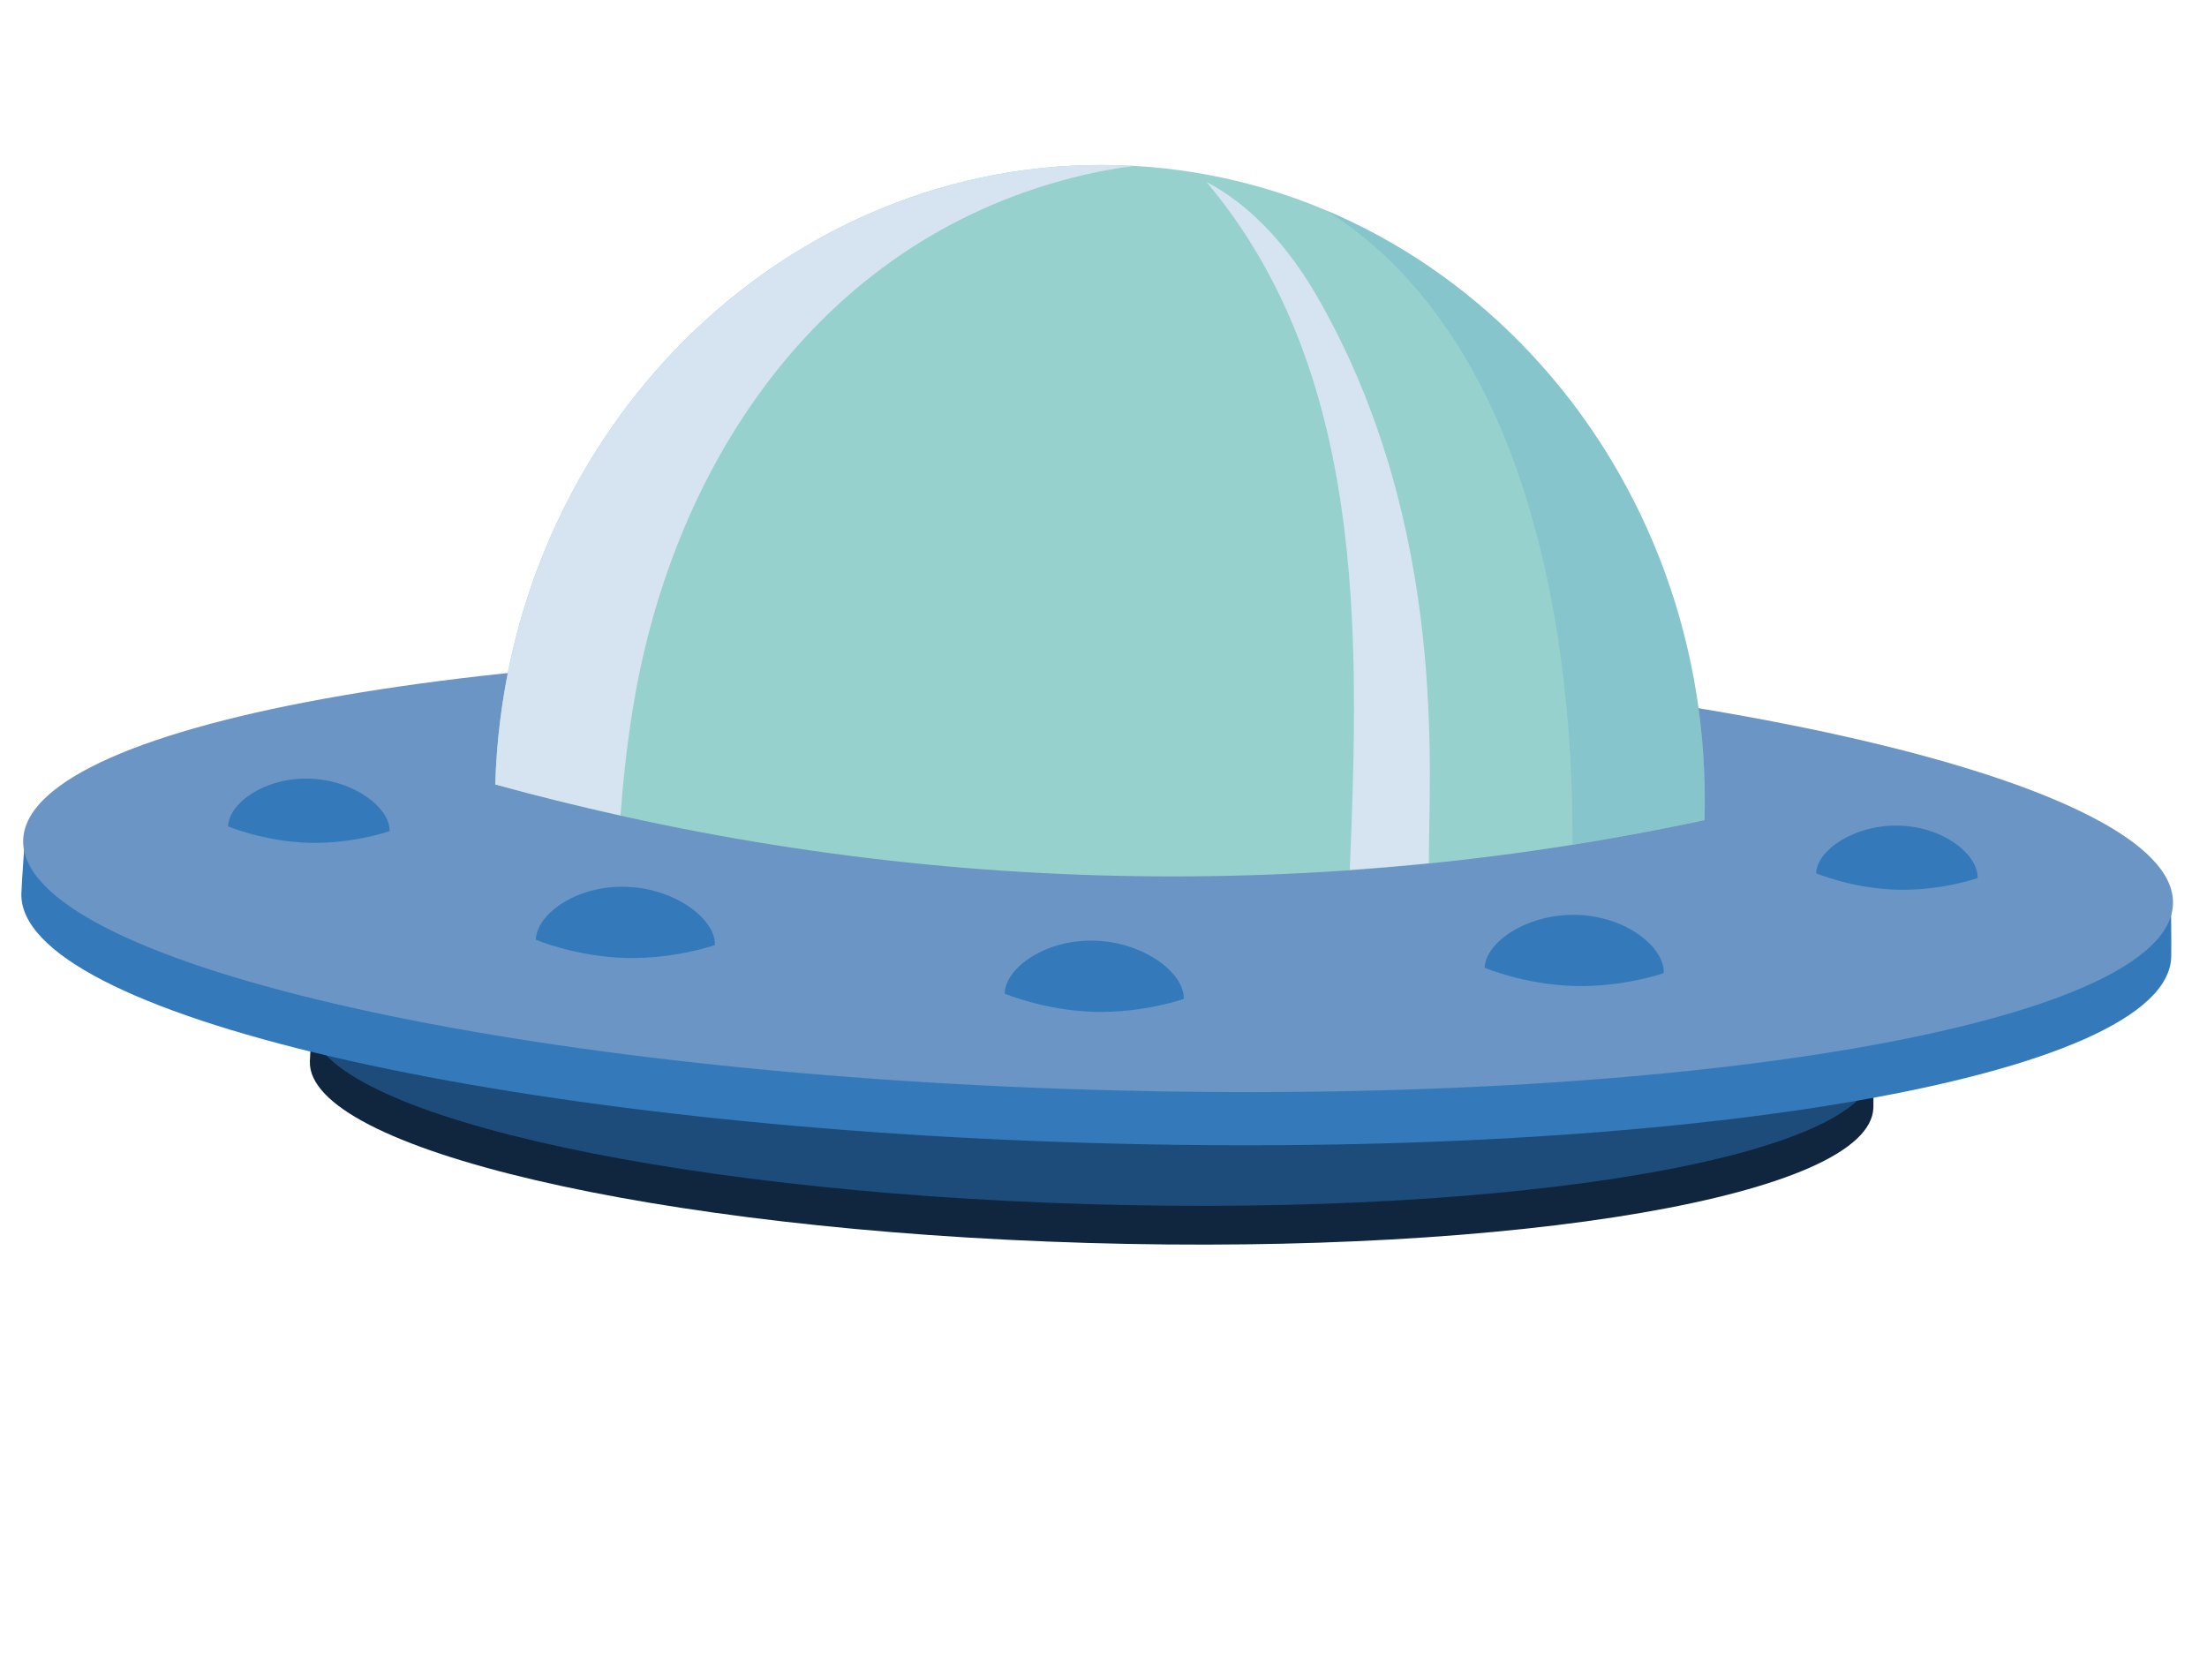 <svg width="243" height="185" viewBox="0 0 243 185" fill="none" xmlns="http://www.w3.org/2000/svg">
<path d="M206.268 121.955C205.986 131.586 167.221 138.253 119.682 136.848C72.143 135.444 33.835 126.497 34.117 116.866C34.146 115.88 34.435 112.067 34.435 112.067C34.435 112.067 78.034 100.711 120.703 101.973C163.599 103.24 206.237 116.967 206.237 116.967C206.237 116.967 206.296 121.014 206.268 121.955Z" fill="#0F263E"/>
<path d="M206.393 117.685C206.111 127.316 167.346 133.983 119.807 132.578C72.268 131.173 33.96 122.227 34.242 112.596C34.525 102.966 73.29 96.298 120.829 97.703C168.367 99.108 206.676 108.054 206.393 117.685Z" fill="#1D4C7B"/>
<path d="M239.061 105.36C238.673 118.603 185.37 127.77 120.005 125.839C54.639 123.907 1.966 111.606 2.353 98.364C2.393 97.008 2.789 91.766 2.789 91.766C2.789 91.766 62.737 76.152 121.409 77.885C180.391 79.628 239.017 98.502 239.017 98.502C239.017 98.502 239.099 104.067 239.061 105.36Z" fill="#347ABB"/>
<path d="M239.256 99.513C239.644 86.271 186.972 73.967 121.608 72.031C56.244 70.095 2.941 79.26 2.552 92.502C2.164 105.744 54.837 118.048 120.201 119.984C185.564 121.92 238.867 112.754 239.256 99.513Z" fill="#6A95C4"/>
<path d="M54.529 86.367C55.664 47.627 86.389 17.102 123.157 18.19C159.925 19.276 188.811 51.564 187.676 90.303C143.621 99.728 97.957 98.378 54.529 86.367Z" fill="#97D1CD"/>
<path opacity="0.3" d="M146.061 23.183C166.765 36.282 173.241 65.941 173.148 92.988C178.006 92.213 182.852 91.334 187.676 90.303C188.561 60.092 171.188 33.81 146.061 23.183Z" fill="#5EA7C7"/>
<path d="M148.619 95.768C151.522 95.563 154.425 95.327 157.325 95.035C157.263 85.594 159.646 58.079 145.036 32.671C140.781 25.273 136.058 21.708 132.842 20.038C150.296 40.807 149.716 69.37 148.619 95.768Z" fill="#D6E4F1"/>
<path d="M69.699 77.89C74.187 50.468 90.918 25.847 119.436 19.236C121.212 18.825 122.981 18.507 124.739 18.279C124.211 18.25 123.689 18.206 123.158 18.191C86.39 17.105 55.664 47.629 54.53 86.369C59.101 87.633 63.701 88.753 68.317 89.781C68.615 85.853 69.041 81.91 69.699 77.89Z" fill="#D6E4F1"/>
<path d="M42.892 91.509C42.892 91.509 38.868 92.935 33.958 92.79C29.05 92.644 25.115 90.983 25.115 90.983C25.189 88.426 29.146 85.585 34.056 85.73C38.965 85.874 42.968 88.951 42.892 91.509Z" fill="#347ABB"/>
<path d="M78.721 104.049C78.721 104.049 74.255 105.631 68.808 105.47C63.361 105.309 58.996 103.466 58.996 103.466C59.079 100.628 63.468 97.476 68.916 97.637C74.362 97.798 78.804 101.211 78.721 104.049Z" fill="#347ABB"/>
<path d="M199.967 96.151C199.967 96.151 203.901 97.812 208.81 97.958C213.719 98.103 217.745 96.677 217.745 96.677C217.82 94.119 214.036 91.05 209.127 90.904C204.217 90.759 200.041 93.594 199.967 96.151Z" fill="#347ABB"/>
<path d="M163.467 106.553C163.467 106.553 167.833 108.397 173.279 108.558C178.726 108.719 183.192 107.136 183.192 107.136C183.275 104.299 179.077 100.893 173.63 100.732C168.184 100.571 163.551 103.716 163.467 106.553Z" fill="#347ABB"/>
<path d="M130.341 109.982C130.341 109.982 125.875 111.564 120.428 111.403C114.982 111.242 110.615 109.399 110.615 109.399C110.698 106.561 115.087 103.409 120.535 103.57C125.983 103.73 130.423 107.144 130.341 109.982Z" fill="#347ABB"/>
</svg>

